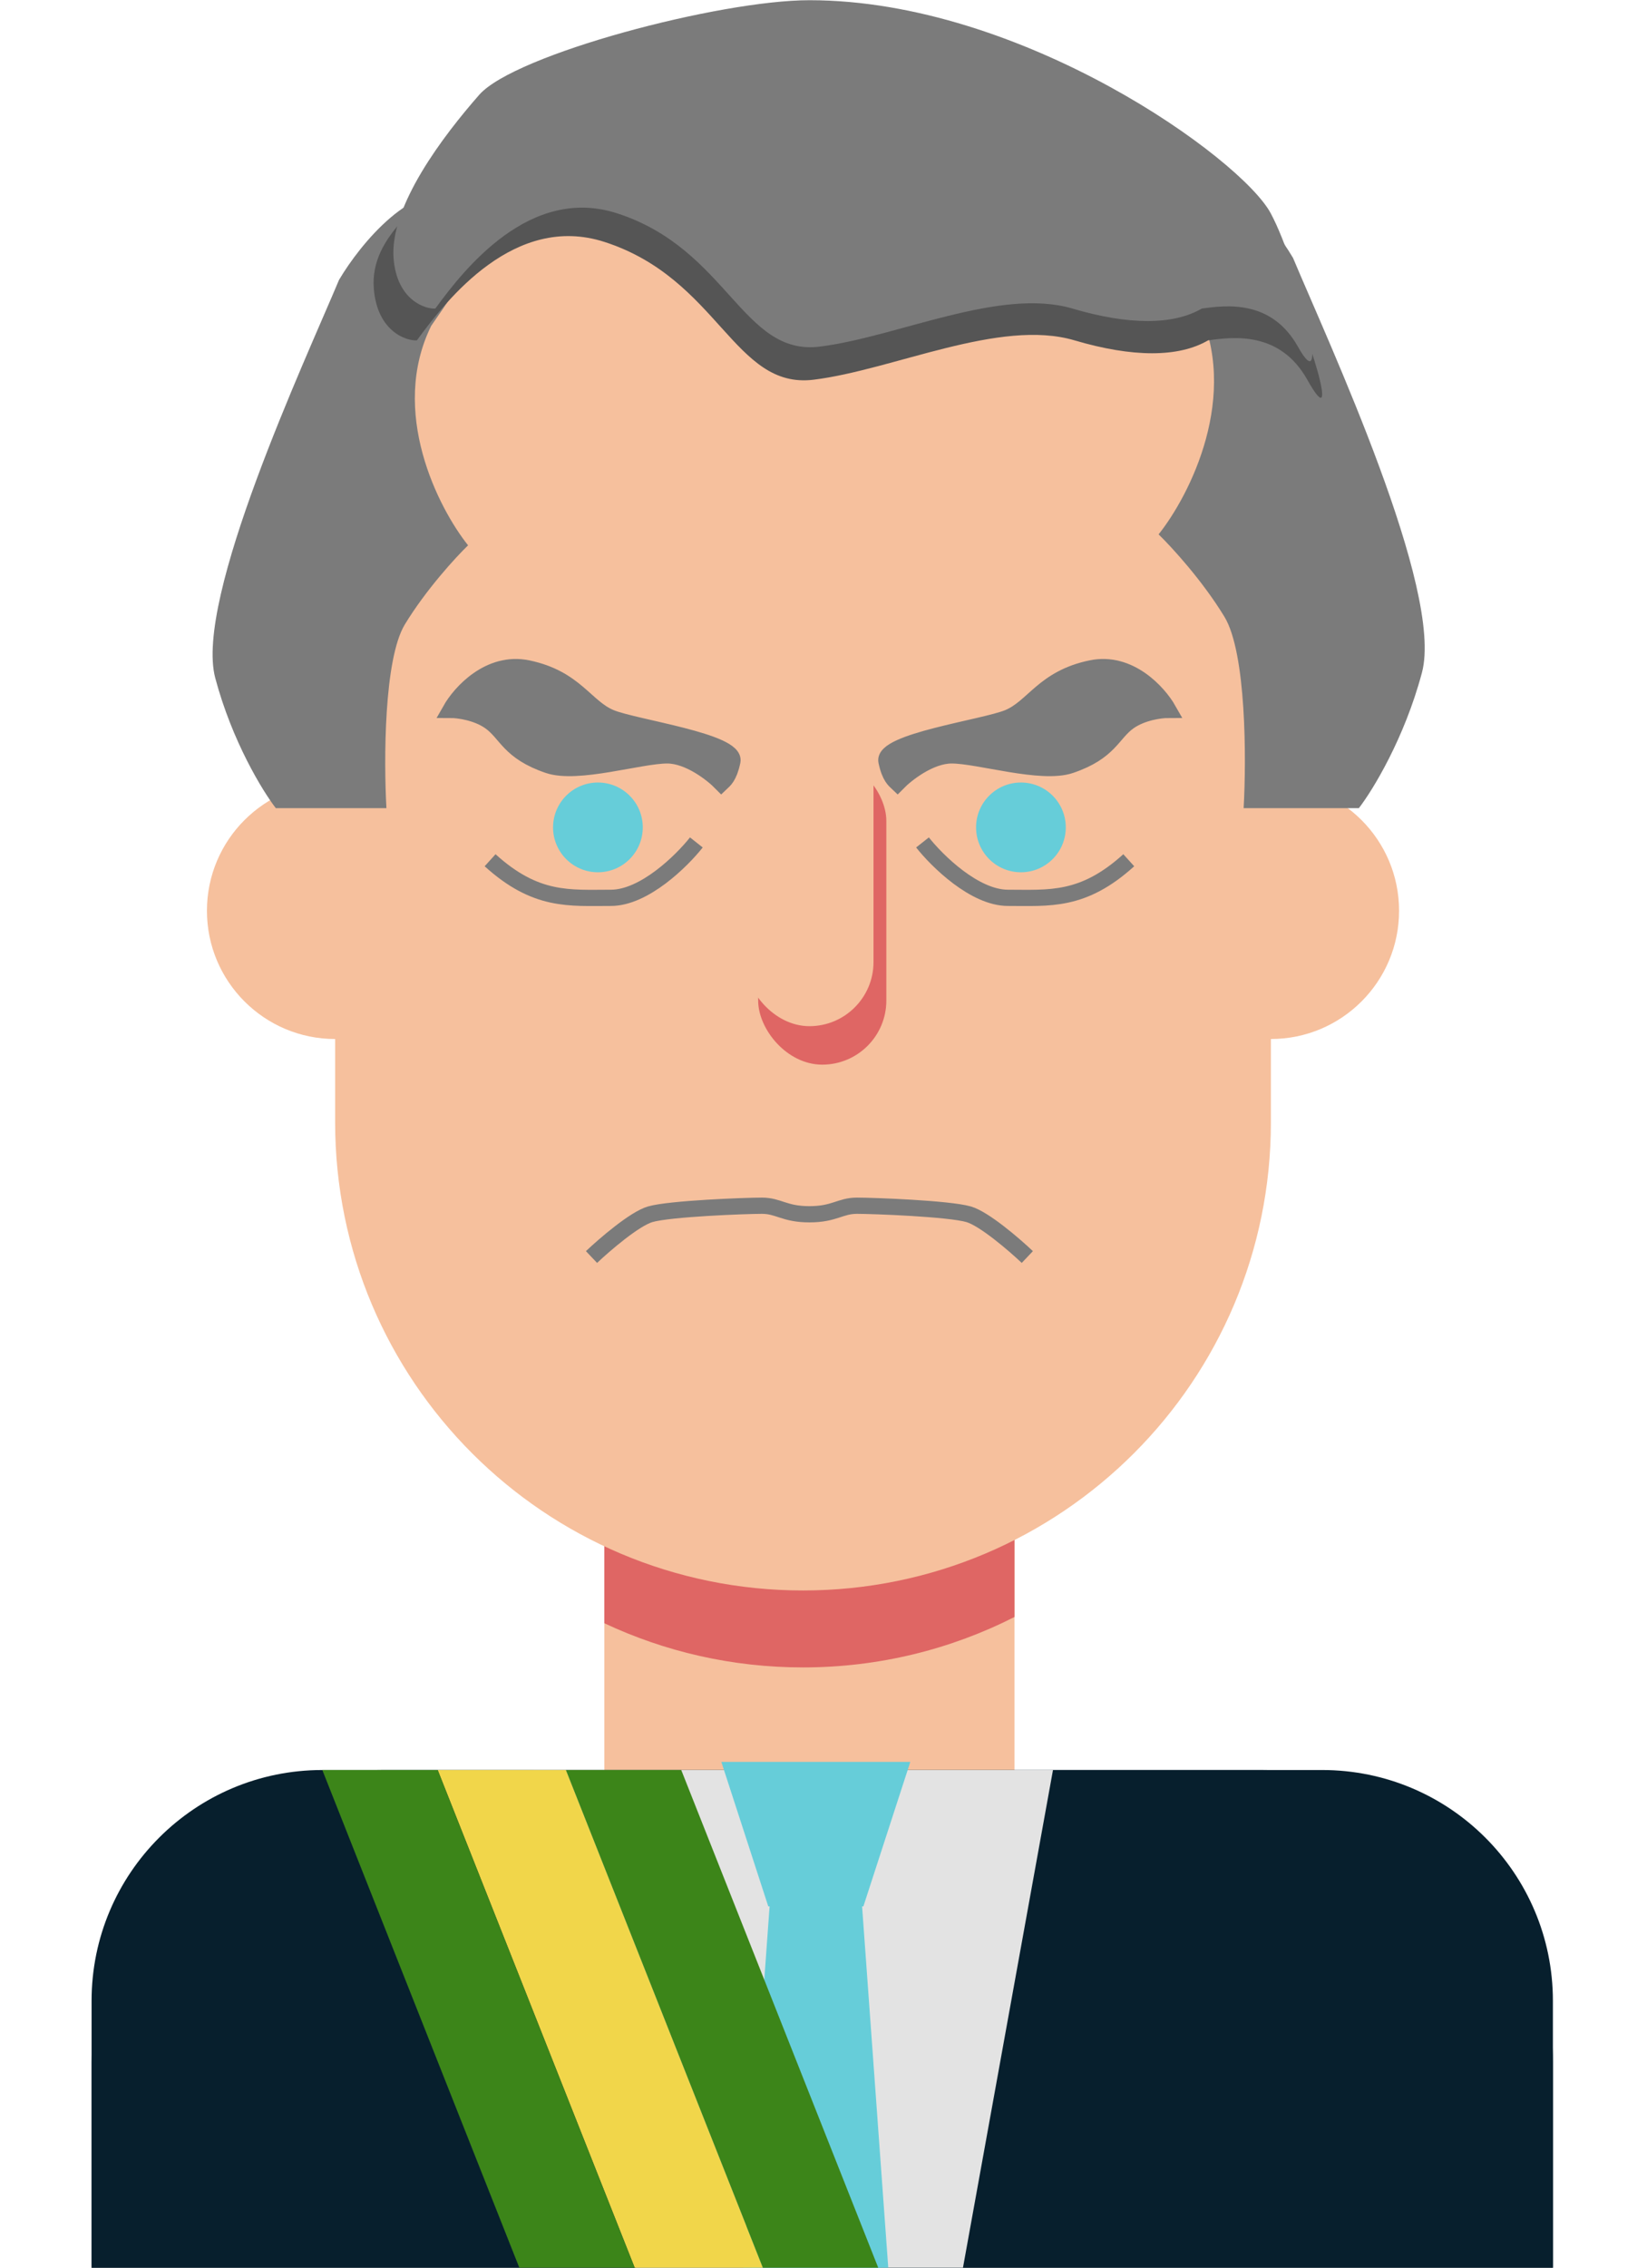 <svg width="104" height="144" viewBox="0 0 104 144" fill="none" xmlns="http://www.w3.org/2000/svg">
<rect x="38.393" y="92.037" width="26.06" height="24.431" fill="#F6C09D"/>
<path fill-rule="evenodd" clip-rule="evenodd" d="M64.453 102.678C60.417 104.727 55.852 105.882 51.016 105.882C46.503 105.882 42.224 104.876 38.393 103.076V96.109H64.453V102.678Z" fill="#DF6664"/>
<path fill-rule="evenodd" clip-rule="evenodd" d="M21.291 30.552C21.291 14.136 34.599 0.828 51.016 0.828C67.432 0.828 80.741 14.136 80.741 30.552V49.69C85.238 49.69 88.884 53.336 88.884 57.834C88.884 62.331 85.238 65.978 80.741 65.978V71.271C80.741 87.687 67.432 100.996 51.016 100.996C34.599 100.996 21.291 87.687 21.291 71.271V65.978H21.291C16.794 65.978 13.147 62.331 13.147 57.834C13.147 53.336 16.794 49.69 21.291 49.69H21.291V30.552Z" fill="#F6C09D"/>
<ellipse cx="37.986" cy="52.54" rx="2.85" ry="2.85" fill="#66CDD9"/>
<ellipse cx="64.86" cy="52.54" rx="2.85" ry="2.85" fill="#66CDD9"/>
<rect x="48.166" y="48.061" width="8.144" height="19.545" rx="4.072" fill="#DF6664"/>
<rect x="47.351" y="45.618" width="8.144" height="19.545" rx="4.072" fill="#F6C09D"/>
<path d="M13.675 43.054C12.336 38.031 19.363 22.961 21.538 17.775C22.877 15.507 26.324 11.261 29.402 12.428C32.481 13.595 29.402 17.775 27.394 20.692C24.717 26.137 27.841 32.251 29.737 34.628C28.956 35.384 27.06 37.448 25.721 39.651C24.383 41.855 24.383 48.348 24.55 51.319H17.523C16.686 50.238 14.745 47.073 13.675 43.054Z" fill="#7B7B7B"/>
<path d="M33.518 42.438C31.083 41.936 29.238 43.988 28.621 45.077C29.106 45.077 30.288 45.228 31.136 45.831C32.194 46.585 32.333 47.745 34.842 48.595C36.695 49.223 40.666 47.967 42.386 47.967C43.763 47.967 45.254 49.139 45.828 49.726C46.004 49.558 46.317 49.349 46.529 48.344C46.794 47.087 40.362 46.208 38.813 45.58C37.189 44.921 36.562 43.067 33.518 42.438Z" fill="#7B7B7B"/>
<path d="M44.24 53.495C43.313 54.668 40.931 57.013 38.813 57.013C36.165 57.013 34.047 57.264 31.136 54.626M28.621 45.077C29.238 43.988 31.083 41.936 33.518 42.438C36.562 43.067 37.189 44.921 38.813 45.58C40.362 46.208 46.794 47.087 46.529 48.344C46.317 49.349 46.004 49.558 45.828 49.726C45.254 49.139 43.763 47.967 42.386 47.967C40.666 47.967 36.695 49.223 34.842 48.595C32.333 47.745 32.194 46.585 31.136 45.831C30.288 45.228 29.106 45.077 28.621 45.077Z" stroke="#7B7B7B" stroke-width="1.031"/>
<path d="M69.328 42.438C71.764 41.936 73.608 43.988 74.226 45.077C73.74 45.077 72.558 45.228 71.711 45.831C70.652 46.585 70.513 47.745 68.004 48.595C66.151 49.223 62.18 47.967 60.46 47.967C59.083 47.967 57.592 49.139 57.018 49.726C56.842 49.558 56.529 49.349 56.317 48.344C56.053 47.087 62.484 46.208 64.034 45.58C65.657 44.921 66.284 43.067 69.328 42.438Z" fill="#7B7B7B"/>
<path d="M58.607 53.495C59.533 54.668 61.916 57.013 64.034 57.013C66.681 57.013 68.799 57.264 71.711 54.626M74.226 45.077C73.608 43.988 71.764 41.936 69.328 42.438C66.284 43.067 65.657 44.921 64.034 45.58C62.484 46.208 56.053 47.087 56.317 48.344C56.529 49.349 56.842 49.558 57.018 49.726C57.592 49.139 59.083 47.967 60.46 47.967C62.18 47.967 66.151 49.223 68.004 48.595C70.513 47.745 70.652 46.585 71.711 45.831C72.558 45.228 73.74 45.077 74.226 45.077Z" stroke="#7B7B7B" stroke-width="1.031"/>
<path d="M90.338 42.71C91.732 37.477 84.412 21.779 82.147 16.378C80.752 14.014 77.162 9.592 73.955 10.807C70.748 12.023 73.955 16.378 76.046 19.416C78.835 25.088 75.582 31.457 73.606 33.933C74.42 34.72 76.395 36.87 77.789 39.165C79.184 41.461 79.184 48.224 79.009 51.319H86.329C87.201 50.193 89.223 46.896 90.338 42.71Z" fill="#7B7B7B"/>
<path d="M37.579 79.822C38.407 79.038 40.312 77.397 41.306 77.107C42.548 76.745 47.341 76.564 48.406 76.564C49.471 76.564 49.825 77.107 51.423 77.107C53.02 77.107 53.375 76.564 54.44 76.564C55.505 76.564 60.297 76.745 61.54 77.107C62.534 77.397 64.439 79.038 65.267 79.822" stroke="#7B7B7B" stroke-width="1.031"/>
<path d="M51.689 24.112C46.622 24.736 45.663 17.706 38.404 15.363C32.711 13.525 28.404 18.98 26.488 21.612C25.858 21.664 23.968 21.081 23.749 18.331C23.475 14.895 27.036 12.864 29.365 10.208C31.693 7.552 47.17 3.49 53.059 3.178C58.948 2.865 79.356 13.801 81.273 17.394C83.19 20.987 85.245 28.017 83.053 24.112C81.308 21.001 78.331 21.4 76.773 21.609L76.753 21.612C74.882 22.706 71.96 22.706 68.262 21.612C63.515 20.208 56.757 23.487 51.689 24.112Z" fill="#555555"/>
<path d="M52.072 22.011C47.162 22.616 46.234 15.813 39.202 13.545C33.687 11.766 29.514 17.046 27.658 19.592C27.047 19.643 25.217 19.078 25.005 16.417C24.739 13.091 28.189 8.591 30.445 6.021C32.7 3.451 45.712 0.013 51.423 0.013C64.922 0.013 78.873 10.068 80.731 13.545C82.588 17.022 84.579 25.791 82.456 22.011C80.765 19 77.881 19.387 76.372 19.59L76.352 19.592C74.539 20.651 71.708 20.651 68.126 19.592C63.527 18.234 56.981 21.406 52.072 22.011Z" fill="#7B7B7B"/>
<path d="M5.818 130.955C5.818 120.706 14.127 112.397 24.377 112.397H80.098C90.348 112.397 98.657 120.706 98.657 130.955V195.635C98.657 205.884 90.348 214.193 80.098 214.193H24.377C14.127 214.193 5.818 205.884 5.818 195.635V130.955Z" fill="#071F2D"/>
<path d="M5.818 127.055C5.818 118.96 12.381 112.397 20.477 112.397H83.998C92.094 112.397 98.657 118.96 98.657 127.055V199.535C98.657 207.631 92.094 214.193 83.998 214.193H20.477C12.381 214.193 5.818 207.631 5.818 199.535V127.055Z" fill="#071F2D"/>
<path d="M51.424 197.906L33.915 112.397H66.897L51.424 197.906Z" fill="#E3E3E3"/>
<path d="M49.183 120.54L46.537 112.397H57.123L54.477 120.54H49.183Z" fill="#66CDD9" stroke="#66CDD9" stroke-width="1.031"/>
<path d="M56.31 149.451L54.274 121.355H49.388L47.352 149.451H56.31Z" fill="#66CDD9" stroke="#66CDD9" stroke-width="1.031"/>
<path d="M27.806 112.397H35.95L76.261 214.193H68.118L27.806 112.397Z" fill="#F1D64A"/>
<path d="M20.477 112.397H27.806L68.118 214.193H60.789L20.477 112.397Z" fill="#3C8519"/>
<path d="M35.95 112.397H43.28L83.591 214.193H76.262L35.95 112.397Z" fill="#3C8519"/>
</svg>

